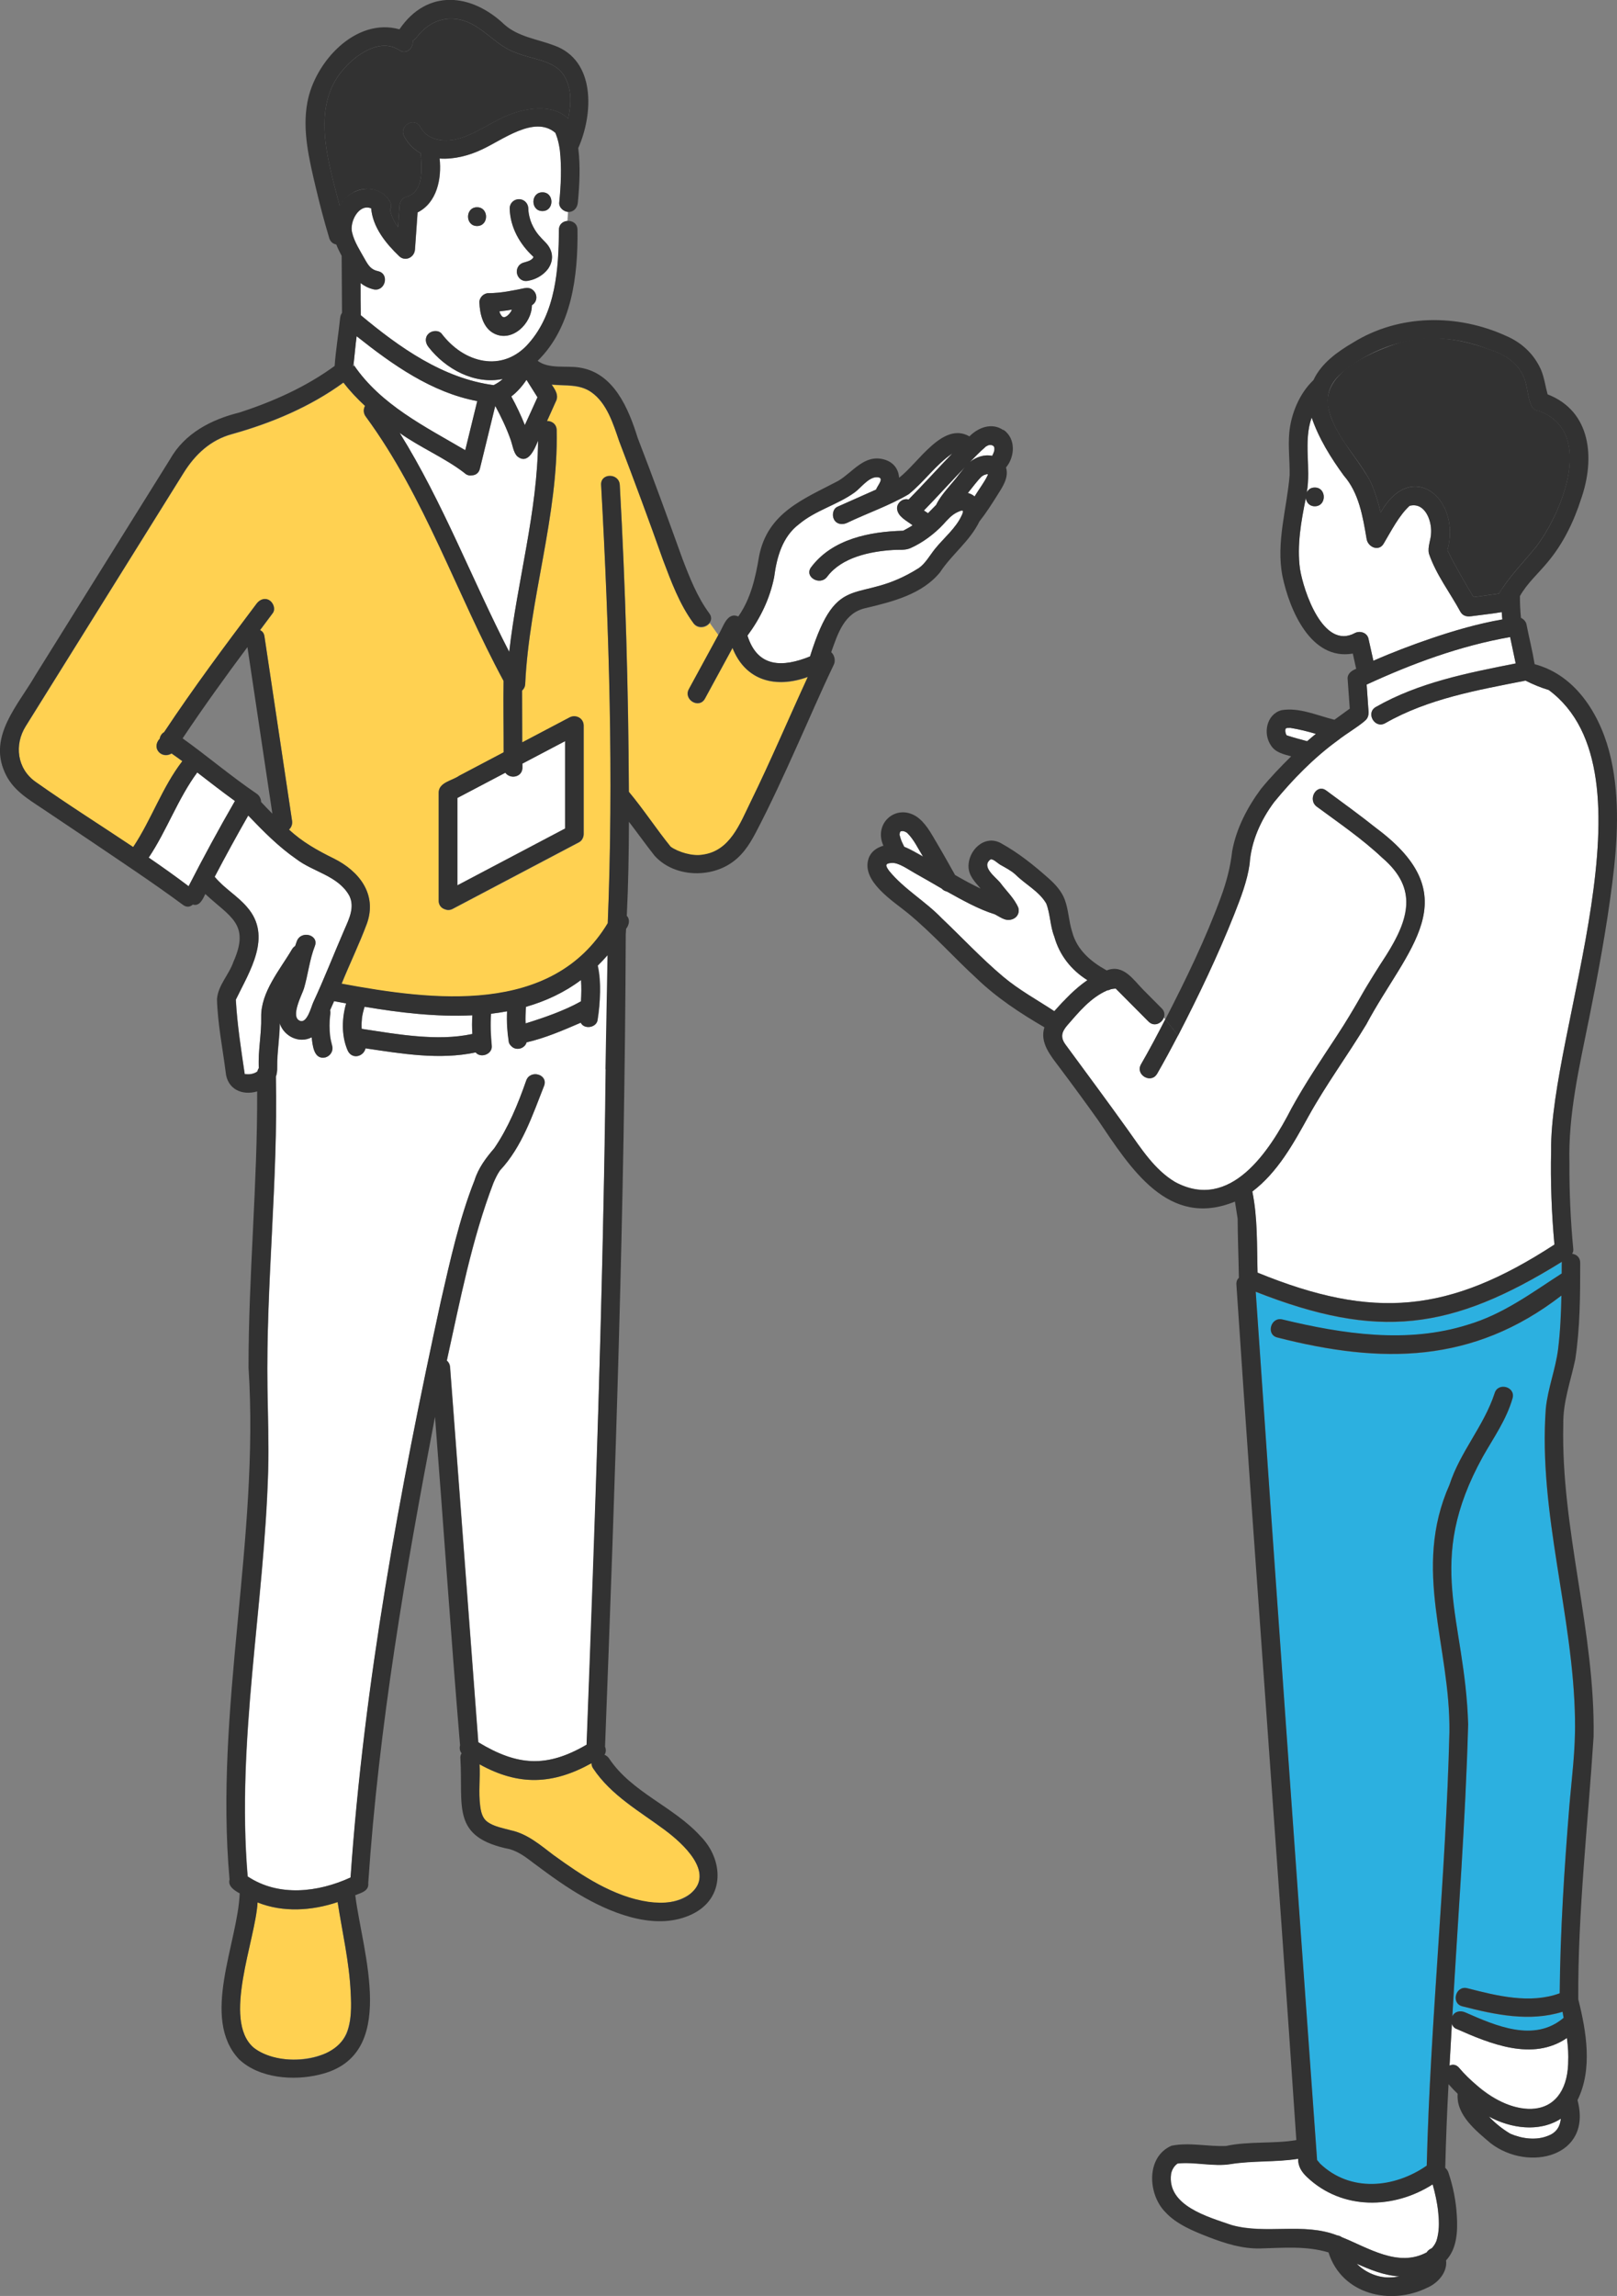 <svg width="143" height="203" viewBox="0 0 143 203" fill="none" xmlns="http://www.w3.org/2000/svg">
<rect x="0" y="0" width="143" height="203" fill="#808080" stroke="none"/>
<g clip-path="url(#clip0_273_2083)">
<path d="M113.645 64.616C113.645 64.616 113.658 64.585 113.658 64.566V64.553C113.658 64.572 113.652 64.597 113.645 64.616Z" fill="white"/>
<path d="M117.431 35.875C117.913 38.485 120.056 40.352 121.222 42.63C121.607 43.484 121.881 44.393 122.095 45.314C124.873 40.432 129.251 44.166 128.005 48.642C128.011 48.661 128.017 48.673 128.024 48.679C128.017 48.667 128.011 48.655 128.005 48.648C128.695 50.073 129.507 51.43 130.313 52.794C131.064 52.689 131.809 52.585 132.56 52.48C132.67 52.309 132.78 52.136 132.889 51.965C132.902 51.946 132.914 51.928 132.926 51.909C133.817 50.62 134.898 49.508 135.893 48.28C138.183 45.222 141.101 38.129 136.04 36.311C135.808 36.299 135.582 36.176 135.448 35.888C135.063 35.089 135.1 34.125 134.746 33.315C134.111 31.859 132.835 31.245 131.418 30.791C128.805 29.863 125.929 29.507 123.274 30.465C121.033 31.264 117.058 32.971 117.431 35.869V35.875Z" fill="#323232"/>
<path d="M113.725 64.928C113.731 64.959 113.756 64.984 113.756 64.972C113.743 64.947 113.725 64.916 113.713 64.891C113.713 64.903 113.719 64.916 113.725 64.928Z" fill="white"/>
<path d="M113.676 64.824C113.676 64.824 113.701 64.867 113.707 64.885C113.707 64.885 113.707 64.873 113.707 64.867C113.694 64.848 113.694 64.842 113.676 64.817V64.824Z" fill="white"/>
<path d="M113.645 64.627C113.645 64.627 113.652 64.671 113.658 64.69C113.658 64.683 113.658 64.677 113.658 64.665C113.658 64.652 113.658 64.639 113.645 64.627Z" fill="white"/>
<path d="M113.658 64.707C113.658 64.75 113.67 64.769 113.676 64.775C113.676 64.744 113.664 64.719 113.658 64.689C113.658 64.695 113.658 64.701 113.658 64.707Z" fill="white"/>
<path d="M113.749 64.977C113.749 64.977 113.762 64.99 113.769 64.997C113.769 64.997 113.769 64.997 113.769 64.99L113.756 64.984L113.749 64.977Z" fill="white"/>
<path d="M127.962 48.489C127.962 48.489 127.962 48.514 127.969 48.539C127.969 48.495 127.975 48.464 127.962 48.489Z" fill="white"/>
<path d="M113.761 65.001C113.761 65.001 113.768 65.001 113.775 65.015C113.775 65.015 113.775 65.015 113.775 65.008C113.775 65.008 113.768 65.008 113.761 65.008V65.001Z" fill="white"/>
<path d="M113.737 64.358C113.737 64.358 113.737 64.352 113.744 64.338C113.744 64.345 113.737 64.352 113.731 64.358H113.737Z" fill="white"/>
<path d="M113.745 65.002C113.726 65.002 113.707 64.989 113.682 64.983C113.707 64.983 113.726 64.996 113.751 65.008L113.745 65.002Z" fill="white"/>
<path d="M113.767 64.996C113.767 64.996 113.767 65.002 113.774 65.009C113.774 65.009 113.774 65.009 113.781 65.009C113.781 65.009 113.774 65.002 113.767 64.996Z" fill="white"/>
<path d="M132.859 54.715C132.841 54.519 132.828 54.316 132.81 54.12C131.913 54.273 130.991 54.365 130.093 54.488C129.721 54.537 129.373 54.457 129.165 54.107C128.249 52.406 126.998 50.797 126.375 48.955C126.229 48.359 126.564 47.702 126.564 47.088C126.625 45.995 125.997 44.374 124.659 44.724C123.725 45.584 123.042 46.929 122.388 48.034C121.955 48.826 120.953 48.366 120.856 47.623C120.862 47.659 120.874 47.745 120.856 47.623C120.52 45.664 120.178 43.582 118.847 42.053C117.712 40.493 116.625 38.761 116.002 36.919C115.245 39.062 115.965 41.353 115.569 43.551C115.685 43.299 115.917 43.109 116.277 43.109C117.339 43.109 117.339 44.767 116.277 44.767C115.788 44.767 115.526 44.411 115.489 44.03C115.074 46.057 114.683 48.237 114.97 50.312C115.282 52.253 117.016 57.485 119.818 55.98C120.264 55.741 120.911 55.931 121.027 56.478C121.173 57.129 121.314 57.773 121.46 58.424C125.136 56.852 128.933 55.495 132.871 54.777C132.871 54.758 132.871 54.746 132.865 54.728L132.859 54.715Z" fill="white"/>
<path d="M129.757 175.789C132.364 176.459 135.313 177.202 137.933 176.238C137.981 170.76 138.336 165.282 138.775 159.823C138.989 157.244 139.343 154.677 139.282 152.086C139.141 142.862 136.022 133.798 136.699 124.55C136.882 122.732 137.572 121.062 137.792 119.256C137.981 117.703 138.049 116.13 138.079 114.565C130.258 120.607 122.162 120.626 112.962 118.274C111.93 118.028 112.369 116.425 113.401 116.677C118.731 117.967 124.434 118.832 129.776 117.15C132.908 116.229 135.429 114.337 138.103 112.612C138.103 112.268 138.097 111.924 138.116 111.58C128.304 117.672 121.839 118.482 111.044 114.227C112.797 139.822 114.634 165.411 116.472 191C116.558 191.105 116.655 191.203 116.735 191.314C119.409 193.868 123.292 193.494 126.167 191.492C126.485 178.7 127.859 165.952 128.17 153.166C128.262 145.533 124.837 138.784 128.182 131.274C129.116 128.388 131.229 126.085 132.163 123.211C132.462 122.185 134.05 122.628 133.75 123.653C133.201 125.538 132.09 127.098 131.137 128.787C125.917 138.219 129.556 143.022 129.831 152.466C129.605 161.082 128.915 169.685 128.433 178.289C128.646 177.828 129.159 177.761 129.58 177.945C132.273 179.13 135.68 180.635 138.274 178.424C138.244 178.246 138.207 178.068 138.177 177.89C135.277 178.792 132.236 178.154 129.312 177.404C128.28 177.14 128.72 175.544 129.751 175.808L129.757 175.789Z" fill="#2CB0E0"/>
<path d="M113.804 65.026C113.804 65.026 113.842 65.064 113.854 65.082C113.835 65.057 113.823 65.045 113.81 65.032L113.804 65.026Z" fill="white"/>
<path d="M113.792 65.014H113.78C113.78 65.014 113.78 65.014 113.792 65.02C113.799 65.02 113.805 65.02 113.811 65.026C113.811 65.026 113.805 65.02 113.799 65.014H113.792Z" fill="white"/>
<path d="M113.676 64.467C113.676 64.467 113.67 64.473 113.664 64.473C113.658 64.486 113.658 64.523 113.658 64.548C113.664 64.517 113.67 64.492 113.676 64.461V64.467Z" fill="white"/>
<path d="M94.047 88.521C94.7 87.821 95.366 87.207 96.16 86.655C94.731 85.758 93.693 84.45 93.235 82.81C92.863 81.865 92.887 80.802 92.521 79.875C91.886 78.788 90.659 78.18 89.792 77.308C89.383 76.94 88.906 76.706 88.43 76.436C88.229 76.319 87.814 75.914 87.6 75.975C86.721 76.608 88.027 77.529 88.448 78.033C88.986 78.763 89.706 79.421 90.054 80.256C90.256 81.036 89.493 81.496 88.827 81.269C88.522 81.165 88.259 80.974 87.978 80.833C86.489 80.366 85.109 79.574 83.735 78.819C83.552 78.782 83.387 78.69 83.265 78.549C82.478 78.094 81.696 77.634 80.908 77.198C80.292 76.854 79.455 76.246 78.845 76.289C78.265 76.332 78.271 76.498 78.625 76.989C79.944 78.604 81.83 79.672 83.277 81.177C85.085 82.896 86.788 84.726 88.699 86.335C90.115 87.527 91.703 88.386 93.229 89.393C93.498 89.086 93.778 88.792 94.041 88.509L94.047 88.521Z" fill="white"/>
<path d="M79.663 73.494C79.663 73.494 79.663 73.494 79.669 73.494C79.675 73.494 79.681 73.494 79.687 73.488C79.73 73.439 79.687 73.488 79.663 73.501V73.494Z" fill="white"/>
<path d="M79.559 73.654C79.559 73.654 79.541 73.709 79.541 73.734C79.541 73.734 79.541 73.752 79.547 73.758C79.547 73.728 79.547 73.691 79.553 73.648L79.559 73.654Z" fill="white"/>
<path d="M87.839 80.748C87.727 80.66 87.833 80.748 87.839 80.748V80.748Z" fill="white"/>
<path d="M79.632 73.519C79.608 73.562 79.584 73.611 79.565 73.642C79.584 73.728 79.565 73.765 79.553 73.765C79.553 73.765 79.553 73.765 79.553 73.777C79.596 73.967 79.651 74.152 79.724 74.336C79.803 74.514 79.889 74.686 79.974 74.858C80.554 75.091 81.091 75.423 81.635 75.718C81.189 75.011 80.835 74.213 80.231 73.624C80.163 73.574 80.115 73.55 80.023 73.507C79.987 73.495 79.95 73.482 79.95 73.482C79.925 73.482 79.901 73.47 79.877 73.464C79.901 73.47 79.84 73.464 79.779 73.464C79.754 73.464 79.712 73.47 79.681 73.476C79.614 73.544 79.651 73.507 79.681 73.476H79.669C79.669 73.476 79.669 73.476 79.657 73.476C79.645 73.482 79.638 73.495 79.632 73.495V73.519Z" fill="white"/>
<path d="M80.225 73.618C80.181 73.58 80.2 73.599 80.225 73.618V73.618Z" fill="white"/>
<path d="M113.798 65.014C113.798 65.014 113.829 65.026 113.835 65.032C114.415 65.217 115.007 65.376 115.599 65.536C115.849 65.315 116.106 65.094 116.368 64.885C115.63 64.67 114.879 64.48 114.115 64.357C114.048 64.357 113.993 64.357 113.914 64.363C113.902 64.369 113.871 64.375 113.829 64.363C113.804 64.369 113.78 64.375 113.755 64.382C113.755 64.382 113.749 64.382 113.743 64.388C113.731 64.406 113.725 64.418 113.713 64.431C113.7 64.449 113.694 64.461 113.682 64.468C113.682 64.48 113.682 64.51 113.664 64.566C113.664 64.596 113.664 64.633 113.664 64.664C113.688 64.744 113.688 64.775 113.682 64.775C113.682 64.811 113.7 64.842 113.713 64.873C113.743 64.928 113.761 64.965 113.761 64.971C113.761 64.971 113.761 64.983 113.767 64.983C113.78 64.983 113.786 64.996 113.804 65.008L113.798 65.014Z" fill="white"/>
<path d="M123.628 201.262C122.327 201.151 121.149 200.672 119.983 200.15C120.935 201.139 122.425 201.575 123.762 201.268C123.719 201.268 123.67 201.268 123.628 201.268V201.262Z" fill="white"/>
<path d="M113.72 64.394C113.72 64.394 113.72 64.388 113.72 64.381H113.713C113.713 64.388 113.707 64.394 113.7 64.401C113.7 64.401 113.713 64.401 113.713 64.394H113.72Z" fill="white"/>
<path d="M113.804 65.02C113.804 65.02 113.804 65.026 113.81 65.032C113.829 65.039 113.841 65.039 113.829 65.032C113.817 65.032 113.81 65.026 113.798 65.02H113.804Z" fill="white"/>
<path d="M113.707 64.406C113.707 64.406 113.7 64.412 113.694 64.418C113.694 64.418 113.694 64.425 113.694 64.431C113.694 64.431 113.694 64.431 113.7 64.425C113.7 64.425 113.7 64.412 113.713 64.412L113.707 64.406Z" fill="white"/>
<path d="M113.744 64.381C113.744 64.381 113.744 64.388 113.731 64.395C113.731 64.395 113.737 64.395 113.744 64.388V64.381Z" fill="white"/>
<path d="M137.823 187.464C135.899 188.52 133.531 188.145 131.662 187.138C132.242 187.74 132.853 188.231 133.561 188.655C135.008 189.349 137.865 189.392 138.03 187.329C137.963 187.372 137.896 187.427 137.823 187.464Z" fill="white"/>
<path d="M113.841 64.357C113.841 64.357 113.835 64.357 113.829 64.357C113.853 64.357 113.877 64.357 113.908 64.357C113.926 64.345 113.908 64.332 113.841 64.357Z" fill="white"/>
<path d="M138.574 180.192C135.545 182.274 131.778 180.708 128.756 179.363C128.573 179.284 128.457 179.124 128.402 178.934C128.329 180.168 128.262 181.396 128.194 182.63C128.463 182.501 128.787 182.526 129.043 182.833C129.519 183.41 130.075 183.932 130.643 184.411C135.313 188.298 139.563 186.597 138.58 180.192H138.574Z" fill="white"/>
<path d="M113.677 64.468C113.677 64.462 113.677 64.449 113.677 64.443C113.677 64.456 113.664 64.462 113.658 64.475C113.658 64.462 113.664 64.462 113.67 64.468H113.677Z" fill="white"/>
<path d="M104.133 191.289C104.078 191.326 104.084 191.307 104.133 191.289V191.289Z" fill="white"/>
<path d="M101.569 90.314C100.604 89.344 99.634 88.368 98.669 87.397C98.516 87.404 98.37 87.422 98.223 87.459C98.132 87.514 98.028 87.545 97.918 87.557C96.428 88.208 95.39 89.498 94.359 90.677C93.876 91.26 93.766 91.721 94.236 92.359C96.068 94.853 97.912 97.334 99.713 99.851C100.916 101.54 102.1 103.419 103.92 104.5C108.804 107.134 112.266 101.78 114.213 97.991C116.063 94.57 118.469 91.512 120.331 88.098C122.474 84.137 127.041 79.807 122.242 75.84C120.465 74.158 118.414 72.764 116.448 71.314C115.599 70.688 116.423 69.251 117.278 69.884C118.768 70.983 120.264 72.064 121.711 73.218C129.941 79.353 124.415 83.842 120.825 90.566C119.171 93.305 117.272 95.872 115.721 98.678C114.384 101.098 112.986 103.646 110.745 105.341C111.228 107.705 111.142 110.113 111.209 112.514C121.466 116.714 128.14 116.1 137.462 110.033C137.212 107.276 137.108 104.494 137.169 101.73C137.053 91.094 146.798 68.293 136.956 60.998C136.29 60.801 135.551 60.494 134.904 60.169C130.661 61.004 126.302 61.765 122.498 63.933C121.576 64.461 120.746 63.03 121.668 62.502C125.478 60.328 129.788 59.493 134.037 58.652C133.872 57.872 133.708 57.092 133.543 56.318C129.147 57.086 124.904 58.652 120.856 60.519C120.905 61.188 120.954 61.858 120.996 62.527C121.027 62.932 121.094 63.307 120.795 63.638C120.465 64.001 119.946 64.259 119.555 64.547C116.979 66.291 114.634 68.471 112.681 70.903C111.502 72.481 110.642 74.397 110.507 76.375C110.3 77.91 109.707 79.402 109.146 80.833C107.693 84.493 105.989 88.048 104.182 91.543C103.584 92.685 102.973 93.821 102.332 94.939C101.801 95.86 100.378 95.025 100.91 94.103C101.661 92.802 102.363 91.469 103.053 90.13L102.924 89.977C102.729 90.474 102.064 90.806 101.575 90.314H101.569Z" fill="white"/>
<path d="M118.646 197.792C120.984 198.726 123.634 200.507 126.167 199.143C126.271 198.984 126.43 198.855 126.613 198.781C127.468 197.885 127.248 196.398 127.144 195.262C127.065 194.538 126.906 193.819 126.699 193.119C123.237 195.33 118.701 195.404 115.611 192.499C115.129 192.045 114.787 191.541 114.799 190.859C112.809 191.173 110.782 191.013 108.792 191.332C107.332 191.566 105.556 191.111 104.139 191.277C103.834 191.486 103.639 191.83 103.565 192.192C103.181 195.017 106.838 195.999 108.908 196.718C111.966 197.578 115.245 196.466 118.255 197.633C118.395 197.651 118.53 197.7 118.646 197.78V197.792Z" fill="white"/>
<path d="M113.689 64.424C113.689 64.424 113.676 64.437 113.67 64.45C113.67 64.45 113.682 64.45 113.682 64.443C113.682 64.443 113.682 64.437 113.682 64.431L113.689 64.424Z" fill="white"/>
<path d="M113.804 65.02C113.804 65.02 113.822 65.026 113.835 65.032C113.835 65.032 113.816 65.02 113.798 65.014C113.786 65.001 113.774 64.995 113.761 64.989C113.761 64.989 113.761 64.989 113.761 64.995C113.761 64.995 113.767 65.001 113.774 65.008C113.774 65.008 113.774 65.008 113.767 65.008C113.767 65.008 113.767 65.008 113.767 65.014H113.78C113.78 65.014 113.786 65.02 113.792 65.026C113.792 65.026 113.792 65.02 113.786 65.014L113.804 65.02Z" fill="#323232"/>
<path d="M113.658 64.664C113.658 64.664 113.658 64.676 113.658 64.688C113.658 64.719 113.67 64.743 113.676 64.774C113.682 64.774 113.682 64.743 113.658 64.664Z" fill="#323232"/>
<path d="M113.908 64.363C113.908 64.363 113.853 64.363 113.829 64.363C113.829 64.363 113.829 64.363 113.822 64.363C113.865 64.375 113.896 64.369 113.908 64.363Z" fill="#323232"/>
<path d="M113.713 64.885C113.713 64.885 113.737 64.941 113.756 64.965C113.756 64.959 113.744 64.922 113.706 64.866C113.706 64.866 113.706 64.879 113.706 64.885H113.713Z" fill="#323232"/>
<path d="M113.677 64.467C113.677 64.467 113.67 64.467 113.664 64.474C113.664 64.474 113.67 64.474 113.677 64.467Z" fill="#323232"/>
<path d="M113.658 64.548V64.56C113.676 64.504 113.682 64.473 113.676 64.461C113.676 64.492 113.664 64.517 113.658 64.548Z" fill="#323232"/>
<path d="M113.676 64.462C113.676 64.462 113.694 64.443 113.707 64.425C113.719 64.418 113.725 64.4 113.738 64.381C113.738 64.381 113.732 64.381 113.725 64.388C113.725 64.388 113.713 64.388 113.713 64.394C113.713 64.394 113.707 64.406 113.701 64.406C113.701 64.406 113.701 64.406 113.694 64.412C113.694 64.412 113.694 64.418 113.694 64.425C113.694 64.431 113.694 64.443 113.694 64.45L113.676 64.462Z" fill="#323232"/>
<path d="M102.332 94.938C102.973 93.821 103.59 92.684 104.182 91.542L103.046 90.13C102.363 91.469 101.654 92.801 100.903 94.103C100.372 95.03 101.795 95.865 102.326 94.938H102.332Z" fill="#323232"/>
<path d="M140.503 90.204C141.315 86.175 142.072 82.128 142.585 78.051C143.043 74.428 143.269 70.676 142.469 67.083C141.663 63.454 139.489 59.72 135.716 58.725C135.521 57.54 135.222 56.361 134.99 55.182C134.941 54.961 134.739 54.734 134.507 54.629C134.446 53.991 134.41 53.346 134.416 52.701C135.051 51.577 136.003 50.742 136.815 49.766C138.219 48.114 139.178 46.143 139.837 44.079C141.058 40.573 140.747 36.373 136.864 34.868C136.663 34.143 136.571 33.382 136.278 32.688C135.655 31.294 134.568 30.287 133.189 29.697C128.878 27.732 123.725 27.763 119.653 30.293C118.285 31.091 116.838 32.123 116.155 33.609C114.915 34.782 114.17 36.594 114.018 38.258C113.902 39.511 114.073 40.776 114.048 42.028C113.804 44.982 112.833 47.954 113.413 50.939C114.042 53.942 115.929 58.425 119.635 57.786C119.732 58.234 119.836 58.688 119.934 59.137C119.555 59.272 119.146 59.561 119.177 60.015C119.238 60.893 119.299 61.777 119.366 62.656C118.914 62.981 118.462 63.306 118.011 63.638C116.49 63.264 114.909 62.527 113.328 62.791C111.997 63.159 111.667 64.866 112.406 65.922C112.803 66.543 113.523 66.684 114.183 66.874C113.255 67.789 112.345 68.735 111.521 69.742C110.318 71.363 109.329 73.249 108.969 75.251C108.81 76.663 108.468 77.959 107.98 79.297C106.618 83.025 104.866 86.617 103.053 90.142L104.188 91.555C105.995 88.054 107.699 84.505 109.152 80.845C109.714 79.414 110.3 77.922 110.513 76.387C110.642 74.409 111.502 72.493 112.687 70.915C114.317 68.932 116.197 66.991 118.273 65.493C119.085 64.848 120.038 64.332 120.801 63.65C121.106 63.319 121.033 62.944 121.002 62.539C120.953 61.87 120.905 61.2 120.862 60.531C124.904 58.664 129.153 57.098 133.549 56.33C133.714 57.11 133.879 57.884 134.043 58.664C129.794 59.505 125.484 60.34 121.674 62.514C120.752 63.042 121.582 64.473 122.504 63.945C126.308 61.771 130.667 61.016 134.91 60.181C135.551 60.506 136.29 60.813 136.962 61.01C146.798 68.287 137.059 91.1 137.175 101.742C137.114 104.506 137.218 107.288 137.469 110.045C128.14 116.112 121.466 116.72 111.215 112.526C111.148 110.125 111.234 107.718 110.751 105.353C112.992 103.658 114.39 101.11 115.727 98.69C117.284 95.884 119.177 93.317 120.831 90.578C124.415 83.86 129.947 79.365 121.717 73.23C120.27 72.076 118.774 70.995 117.284 69.896C116.429 69.263 115.605 70.7 116.454 71.326C118.42 72.776 120.465 74.17 122.248 75.852C125.435 78.597 124.598 81.305 122.59 84.462C121.039 86.771 119.775 89.24 118.243 91.561C116.838 93.68 115.446 95.78 114.213 98.003C112.272 101.785 108.804 107.146 103.92 104.512C102.1 103.431 100.922 101.552 99.713 99.863C97.912 97.346 96.068 94.865 94.236 92.371C93.766 91.733 93.876 91.266 94.359 90.689C95.39 89.51 96.428 88.22 97.918 87.569C98.028 87.557 98.132 87.526 98.223 87.471C98.37 87.434 98.516 87.416 98.669 87.41C99.633 88.38 100.604 89.356 101.569 90.326C102.057 90.818 102.723 90.492 102.918 89.989C103.022 89.725 102.998 89.412 102.735 89.154C102.198 88.613 101.661 88.067 101.117 87.526C100.22 86.624 99.359 85.217 97.869 85.801C96.477 85.033 95.238 83.989 94.816 82.386C94.517 81.465 94.499 80.44 94.163 79.543C93.888 78.8 93.333 78.192 92.753 77.676C91.428 76.497 90.066 75.404 88.516 74.55C87.075 73.752 85.591 75.195 85.652 76.669C85.689 77.467 86.238 77.989 86.721 78.567C85.951 78.198 85.2 77.793 84.462 77.363C83.918 76.393 83.375 75.422 82.807 74.465C82.325 73.648 81.843 72.733 81.043 72.192C79.229 71.026 77.227 72.813 78.124 74.772C77.538 74.944 77.013 75.3 76.812 75.908C76.14 77.928 79.034 79.703 80.292 80.741C82.441 82.509 84.303 84.609 86.348 86.488C88.143 88.22 90.225 89.584 92.362 90.83C91.929 92.212 92.924 93.348 93.736 94.435C94.877 95.952 96.001 97.487 97.1 99.028C99.988 103.296 103.303 108.663 109.213 106.238C109.292 106.741 109.372 107.245 109.451 107.748C109.457 109.48 109.536 111.23 109.561 112.974C109.414 113.109 109.323 113.306 109.341 113.576C111.02 138.797 112.955 163.999 114.641 189.22C112.65 189.557 110.397 189.306 108.444 189.736C106.875 189.815 105.171 189.392 103.602 189.717C101.331 190.7 101.502 194.01 103.053 195.582C104.042 196.669 105.598 197.295 106.936 197.811C108.358 198.364 109.891 198.836 111.435 198.8C113.511 198.75 115.501 198.554 117.486 199.15C118.664 202.877 122.974 203.878 126.235 202.263C127.187 201.852 128.017 200.881 127.883 199.856C128.854 198.812 128.921 197.264 128.836 195.907C128.762 194.599 128.506 193.31 128.085 192.069C128.024 191.897 127.926 191.768 127.81 191.676C127.871 189.207 127.969 186.739 128.103 184.276C128.353 184.565 128.622 184.847 128.909 185.124C128.756 186.997 130.539 188.403 131.827 189.496C135.173 192.069 140.851 190.7 139.508 185.689C140.863 182.938 140.289 179.615 139.575 176.766C139.532 169.004 140.436 161.279 140.93 153.553C141.083 144.281 138.03 135.223 138.25 125.944C138.213 123.96 138.903 122.118 139.306 120.208C139.74 117.383 139.746 114.497 139.746 111.648C139.746 111.163 139.404 110.899 139.031 110.856C139.105 110.739 139.147 110.604 139.135 110.456C138.891 107.92 138.781 105.366 138.793 102.817C138.683 98.543 139.66 94.373 140.497 90.21L140.503 90.204ZM113.743 64.338C113.743 64.338 113.743 64.35 113.737 64.357C113.737 64.35 113.749 64.344 113.749 64.338H113.743ZM113.676 64.977C113.676 64.977 113.719 64.989 113.737 64.995C113.713 64.989 113.694 64.977 113.67 64.971L113.676 64.977ZM115.599 65.536C115.007 65.376 114.415 65.222 113.835 65.032C113.847 65.038 113.835 65.038 113.816 65.032C113.829 65.044 113.841 65.057 113.859 65.081C113.847 65.069 113.829 65.044 113.81 65.026C113.81 65.026 113.804 65.026 113.792 65.02C113.792 65.02 113.792 65.02 113.78 65.014C113.78 65.014 113.774 65.007 113.767 65.001C113.767 65.001 113.774 65.001 113.78 65.001C113.78 65.001 113.78 64.995 113.774 64.989C113.767 64.989 113.761 64.977 113.755 64.971C113.755 64.971 113.761 64.971 113.767 64.977C113.767 64.977 113.767 64.965 113.761 64.965C113.749 64.983 113.725 64.909 113.719 64.885C113.706 64.86 113.7 64.842 113.688 64.823C113.7 64.842 113.706 64.854 113.719 64.872C113.706 64.842 113.694 64.805 113.688 64.774C113.676 64.774 113.67 64.719 113.67 64.688C113.67 64.67 113.67 64.645 113.658 64.627C113.664 64.645 113.664 64.651 113.67 64.664C113.67 64.633 113.67 64.596 113.67 64.565C113.67 64.584 113.664 64.59 113.658 64.615C113.664 64.596 113.67 64.572 113.67 64.553C113.67 64.529 113.67 64.492 113.676 64.479C113.676 64.467 113.688 64.461 113.694 64.449L113.682 64.455C113.682 64.449 113.694 64.436 113.7 64.43C113.7 64.43 113.7 64.424 113.7 64.418C113.7 64.418 113.706 64.418 113.713 64.406C113.713 64.4 113.719 64.394 113.725 64.387H113.731C113.731 64.387 113.731 64.394 113.731 64.4C113.731 64.4 113.737 64.394 113.743 64.387C113.743 64.387 113.749 64.387 113.755 64.381C113.78 64.381 113.804 64.369 113.829 64.363C113.822 64.363 113.816 64.363 113.81 64.363C113.816 64.363 113.829 64.363 113.835 64.363C113.883 64.35 113.945 64.344 113.914 64.363C113.993 64.357 114.042 64.357 114.115 64.357C114.879 64.479 115.63 64.664 116.368 64.885C116.106 65.094 115.856 65.315 115.599 65.536ZM126.57 56.447C124.843 57.031 123.127 57.681 121.454 58.418C121.308 57.767 121.167 57.123 121.021 56.472C120.899 55.931 120.257 55.735 119.812 55.974C117.009 57.479 115.275 52.241 114.964 50.306C114.677 48.231 115.068 46.057 115.483 44.024C115.52 44.405 115.782 44.761 116.271 44.761C117.333 44.761 117.333 43.103 116.271 43.103C115.91 43.103 115.678 43.293 115.562 43.545C115.953 41.347 115.239 39.056 115.996 36.913C116.619 38.755 117.699 40.493 118.841 42.053C120.178 43.582 120.52 45.664 120.85 47.623C120.856 47.666 120.868 47.752 120.85 47.623C120.947 48.372 121.949 48.826 122.382 48.034C123.042 46.929 123.719 45.584 124.653 44.724C125.99 44.374 126.613 45.989 126.558 47.088C126.558 47.703 126.222 48.359 126.369 48.955C126.992 50.797 128.237 52.406 129.159 54.107C129.367 54.458 129.715 54.537 130.087 54.488C130.991 54.365 131.907 54.273 132.804 54.12C132.822 54.335 132.828 54.556 132.859 54.764C130.716 55.133 128.622 55.747 126.564 56.447H126.57ZM127.962 48.489C127.962 48.489 127.975 48.489 127.969 48.538C127.962 48.513 127.956 48.495 127.962 48.489ZM132.926 51.915C132.926 51.915 132.902 51.952 132.889 51.97C132.773 52.136 132.664 52.308 132.56 52.486C131.809 52.591 131.064 52.695 130.313 52.799C129.507 51.436 128.695 50.079 128.005 48.654C128.005 48.66 128.011 48.667 128.024 48.685C128.024 48.685 128.017 48.667 128.005 48.648C129.257 44.165 124.873 40.444 122.095 45.32C121.882 44.399 121.607 43.496 121.222 42.636C119.702 39.664 114.94 35.574 119.067 32.657C122.669 29.869 127.169 29.163 131.418 30.803C132.835 31.257 134.111 31.871 134.746 33.327C135.1 34.137 135.063 35.101 135.448 35.9C135.588 36.188 135.808 36.311 136.04 36.323C141.089 38.117 138.177 45.252 135.893 48.292C134.898 49.526 133.818 50.632 132.926 51.921V51.915ZM80.225 73.617C80.225 73.617 80.2 73.599 80.2 73.593C80.2 73.593 80.212 73.605 80.225 73.617ZM79.638 73.5C79.614 73.5 79.614 73.5 79.638 73.5V73.5ZM79.565 73.635C79.565 73.635 79.565 73.635 79.565 73.642C79.565 73.629 79.565 73.617 79.565 73.605C79.565 73.617 79.565 73.623 79.565 73.635ZM79.547 73.722C79.547 73.722 79.559 73.678 79.565 73.654C79.565 73.654 79.565 73.654 79.565 73.648C79.584 73.617 79.608 73.568 79.632 73.525C79.632 73.525 79.651 73.513 79.657 73.507C79.657 73.507 79.644 73.507 79.638 73.507C79.644 73.507 79.644 73.507 79.657 73.507C79.675 73.494 79.73 73.445 79.681 73.494C79.681 73.494 79.669 73.494 79.663 73.5C79.663 73.5 79.669 73.5 79.675 73.5C79.614 73.568 79.644 73.531 79.675 73.5C79.706 73.5 79.748 73.488 79.773 73.488C79.834 73.488 79.889 73.488 79.871 73.488C79.895 73.488 79.919 73.5 79.944 73.507C79.944 73.507 79.98 73.519 80.017 73.531C80.109 73.574 80.157 73.593 80.225 73.648C80.829 74.237 81.183 75.036 81.629 75.742C81.085 75.447 80.548 75.109 79.968 74.882C79.876 74.71 79.791 74.538 79.718 74.36C79.651 74.176 79.596 73.992 79.547 73.801C79.547 73.801 79.547 73.801 79.547 73.789C79.547 73.777 79.547 73.771 79.541 73.764C79.541 73.764 79.541 73.758 79.541 73.746L79.547 73.722ZM93.235 89.405C91.703 88.398 90.115 87.538 88.705 86.347C86.794 84.738 85.091 82.908 83.283 81.189C81.836 79.684 79.95 78.616 78.631 77.001C78.277 76.51 78.271 76.344 78.851 76.301C79.461 76.251 80.298 76.866 80.915 77.21C81.702 77.645 82.484 78.106 83.271 78.561C83.393 78.696 83.558 78.788 83.741 78.831C85.109 79.586 86.495 80.378 87.984 80.845C88.271 80.992 88.534 81.177 88.833 81.281C89.499 81.508 90.256 81.048 90.06 80.268C89.712 79.433 88.986 78.775 88.455 78.045C88.039 77.541 86.727 76.614 87.606 75.987C87.826 75.92 88.241 76.331 88.436 76.448C88.912 76.718 89.383 76.952 89.798 77.32C90.665 78.192 91.892 78.8 92.527 79.887C92.887 80.82 92.863 81.877 93.241 82.822C93.699 84.462 94.737 85.77 96.166 86.666C95.036 87.446 94.151 88.398 93.241 89.412L93.235 89.405ZM104.133 191.289C104.133 191.289 104.097 191.314 104.097 191.308C104.097 191.308 104.109 191.308 104.133 191.289ZM121.967 201.268C121.21 201.084 120.514 200.691 119.983 200.151C121.192 200.685 122.419 201.194 123.762 201.268C123.17 201.379 122.565 201.416 121.967 201.268ZM127.022 198.161C126.925 198.413 126.778 198.609 126.613 198.787C126.43 198.861 126.271 198.984 126.167 199.15C123.64 200.507 120.99 198.732 118.646 197.799C118.53 197.719 118.389 197.67 118.255 197.651C115.245 196.484 111.966 197.596 108.908 196.736C106.838 196.012 103.181 195.035 103.565 192.21C103.633 191.848 103.834 191.504 104.139 191.295C105.562 191.13 107.332 191.584 108.792 191.351C110.782 191.025 112.815 191.191 114.799 190.878C114.787 191.559 115.123 192.063 115.611 192.517C118.701 195.422 123.237 195.348 126.699 193.138C127.12 194.734 127.517 196.552 127.022 198.173V198.161ZM136.962 188.808C135.857 189.287 134.648 189.103 133.567 188.655C132.853 188.231 132.248 187.74 131.668 187.138C133.598 188.176 136.119 188.569 138.036 187.322C137.963 187.967 137.707 188.526 136.968 188.808H136.962ZM138.677 182.44C138.494 187.74 133.665 187.132 130.637 184.411C130.069 183.926 129.519 183.404 129.037 182.833C128.781 182.526 128.457 182.502 128.188 182.631C128.256 181.396 128.323 180.168 128.396 178.934C128.451 179.124 128.567 179.284 128.75 179.364C131.772 180.702 135.533 182.274 138.567 180.193C138.665 180.936 138.714 181.685 138.671 182.44H138.677ZM139.282 152.086C139.343 154.677 138.989 157.25 138.775 159.823C138.335 165.282 137.981 170.76 137.933 176.238C135.307 177.202 132.364 176.459 129.757 175.79C128.732 175.525 128.292 177.122 129.318 177.386C132.248 178.141 135.283 178.774 138.183 177.871C138.213 178.049 138.25 178.227 138.281 178.406C135.686 180.616 132.279 179.112 129.586 177.927C129.165 177.742 128.652 177.816 128.439 178.27C128.921 169.661 129.605 161.064 129.837 152.448C129.562 142.991 125.923 138.219 131.149 128.769C132.108 127.08 133.219 125.526 133.763 123.635C134.062 122.609 132.468 122.167 132.175 123.193C131.235 126.067 129.129 128.363 128.194 131.256C124.849 138.778 128.274 145.509 128.182 153.148C127.865 165.94 126.497 178.682 126.174 191.473C123.298 193.475 119.409 193.85 116.741 191.295C116.661 191.185 116.564 191.087 116.478 190.982C114.641 165.393 112.797 139.804 111.051 114.209C121.857 118.464 128.317 117.647 138.122 111.562C138.103 111.906 138.122 112.25 138.11 112.593C135.435 114.319 132.92 116.21 129.782 117.132C124.44 118.814 118.743 117.948 113.407 116.659C112.375 116.413 111.936 118.01 112.968 118.255C122.168 120.607 130.264 120.589 138.085 114.546C138.055 116.118 137.987 117.684 137.798 119.238C137.578 121.043 136.889 122.714 136.705 124.531C136.028 133.78 139.154 142.844 139.288 152.067L139.282 152.086Z" fill="#323232"/>
<path d="M79.565 73.642C79.565 73.642 79.565 73.648 79.565 73.654C79.565 73.691 79.565 73.728 79.559 73.764C79.577 73.764 79.59 73.728 79.571 73.642H79.565Z" fill="#323232"/>
<path d="M87.38 41.832C87.38 41.832 87.38 41.814 87.386 41.801C87.386 41.77 87.386 41.764 87.386 41.77C87.38 41.746 87.362 41.77 87.374 41.826L87.38 41.832Z" fill="white"/>
<path d="M84.663 45.289C84.15 45.529 83.796 45.952 83.424 46.358C82.648 47.199 81.562 48.01 80.505 48.47C80.035 48.673 79.48 48.593 78.973 48.63C76.958 48.759 74.437 49.269 73.148 50.994C72.52 51.835 71.085 51.013 71.726 50.159C73.606 47.647 76.915 47.002 79.871 46.929C80.157 46.775 80.432 46.628 80.701 46.45C80.188 46.044 79.388 45.701 79.327 44.97C79.309 44.454 79.852 44.024 80.347 44.172C81.659 42.839 82.911 41.445 84.211 40.1C82.752 41.095 81.727 42.606 80.353 43.705C78.625 44.724 76.702 45.375 74.895 46.241C74.492 46.419 74.009 46.37 73.765 45.946C73.564 45.59 73.649 44.994 74.058 44.81C75.194 44.307 76.335 43.803 77.471 43.293C77.624 42.888 78.332 42.163 77.471 42.2C76.763 42.249 76.122 43.152 75.578 43.545C74.04 44.651 72.147 45.111 70.682 46.333C69.186 47.457 68.692 49.275 68.46 51.049C68.075 52.953 67.245 54.66 66.103 56.202C66.994 59.051 69.21 59.026 71.634 58.044C74.107 50.147 75.847 53.653 81.263 50.227C81.843 49.815 82.233 49.096 82.679 48.544C83.43 47.598 84.559 46.689 85.054 45.559C85.268 45.068 85.133 45.074 84.657 45.295L84.663 45.289Z" fill="white"/>
<path d="M47.176 22.715C47.189 22.741 47.195 22.753 47.176 22.715V22.715Z" fill="white"/>
<path d="M87.387 41.839C87.387 41.839 87.387 41.839 87.38 41.826C87.38 41.826 87.38 41.832 87.387 41.839Z" fill="white"/>
<path d="M87.386 41.889C87.386 41.889 87.386 41.882 87.386 41.876C87.386 41.87 87.386 41.863 87.386 41.851C87.386 41.844 87.38 41.832 87.374 41.826C87.374 41.844 87.374 41.863 87.374 41.882L87.386 41.889Z" fill="white"/>
<path d="M87.917 39.51C87.917 39.51 87.887 39.474 87.875 39.449C87.862 39.437 87.838 39.418 87.82 39.4C87.801 39.388 87.771 39.375 87.752 39.369C87.716 39.357 87.679 39.351 87.643 39.338C87.588 39.326 87.429 39.357 87.472 39.338C87.459 39.338 87.441 39.351 87.398 39.375C87.374 39.381 87.368 39.381 87.368 39.381C87.331 39.4 87.295 39.418 87.264 39.437C87.136 39.51 87.276 39.412 87.148 39.517C86.666 39.928 86.22 40.401 85.774 40.849C86.318 40.407 87.05 40.155 87.746 40.303C87.838 40.137 87.911 39.965 87.948 39.781C87.948 39.719 87.948 39.658 87.948 39.596C87.948 39.578 87.936 39.541 87.923 39.51H87.917Z" fill="white"/>
<path d="M31.296 32.283C33.689 35.801 37.585 37.711 41.144 39.805C41.498 38.356 41.852 36.913 42.206 35.464C38.177 34.708 34.703 32.24 31.54 29.728C31.424 30.545 31.369 31.349 31.272 32.172C31.308 32.184 31.308 32.233 31.29 32.283H31.296Z" fill="white"/>
<path d="M31.296 16.98C32.389 16.421 33.812 16.697 34.465 17.784C34.63 18.06 34.611 18.331 34.501 18.546C34.593 19.092 34.856 19.608 35.197 20.081C35.24 19.454 35.283 18.834 35.332 18.208C35.356 17.839 35.57 17.508 35.936 17.409C37.517 16.98 37.31 14.8 37.2 13.547C36.62 13.234 36.119 12.761 35.747 12.067C35.24 11.127 36.669 10.292 37.169 11.232C37.798 12.398 39.245 12.595 40.424 12.3C41.919 11.919 43.183 10.974 44.575 10.341C46.352 9.531 48.867 9.119 50.241 10.501C50.528 9.187 50.589 7.823 49.856 6.651C49.044 5.349 47.085 5.244 45.772 4.716C44.02 4.182 42.951 2.585 41.278 1.922C39.551 1.265 37.92 1.861 36.828 3.328C36.736 3.451 36.626 3.537 36.51 3.592C36.583 4.213 35.967 4.882 35.313 4.44C33.751 3.39 31.778 4.642 30.667 5.809C27.334 9.181 29.013 14.198 30.038 18.208C30.35 17.692 30.777 17.256 31.296 16.992V16.98Z" fill="#323232"/>
<path d="M49.118 89.578C49.887 89.258 50.662 88.964 51.377 88.534C51.419 87.907 51.432 87.275 51.383 86.648C49.893 87.76 48.245 88.521 46.517 89.019C46.48 89.51 46.456 90.001 46.48 90.487C47.372 90.216 48.251 89.915 49.112 89.578H49.118Z" fill="white"/>
<path d="M37.145 91.635C38.684 91.745 40.265 91.77 41.773 91.42C41.736 90.873 41.736 90.321 41.773 89.768C38.604 89.928 35.326 89.535 32.242 89.013C32.041 89.645 31.937 90.308 31.986 90.966C33.702 91.242 35.417 91.512 37.145 91.635Z" fill="white"/>
<path d="M46.73 36.907C46.999 36.311 47.268 35.721 47.536 35.126C47.213 34.61 46.889 34.1 46.566 33.584C46.187 34.143 45.741 34.659 45.222 35.052C45.668 35.869 46.071 36.716 46.419 37.582C46.523 37.355 46.627 37.134 46.73 36.907Z" fill="white"/>
<path d="M41.736 42.028C41.51 42.065 41.272 42.01 41.059 41.807C39.343 40.481 37.133 39.56 35.344 38.276C39.172 44.411 41.73 51.227 45.033 57.639C45.735 51.399 47.536 45.258 47.585 38.964C47.274 39.713 46.688 41.169 45.711 40.315C45.4 39.953 45.32 39.345 45.167 38.903C44.801 37.859 44.325 36.864 43.8 35.894C43.348 37.742 42.896 39.59 42.444 41.439C42.347 41.838 42.054 42.016 41.742 42.028H41.736Z" fill="white"/>
<path d="M17.443 68.293C15.733 70.608 14.751 73.433 13.151 75.822C14.348 76.638 15.526 77.48 16.68 78.352C17.98 75.803 19.348 73.292 20.777 70.817C19.647 70 18.548 69.147 17.443 68.293Z" fill="white"/>
<path d="M31.229 32.362C31.186 32.491 31.266 32.381 31.296 32.282C31.284 32.264 31.272 32.246 31.259 32.233C31.247 32.276 31.241 32.319 31.229 32.362Z" fill="white"/>
<path d="M31.261 32.235C31.261 32.235 31.273 32.197 31.273 32.172C31.261 32.172 31.236 32.172 31.205 32.172C31.205 32.172 31.23 32.197 31.255 32.229L31.261 32.235Z" fill="white"/>
<path d="M87.313 41.918C87.313 41.918 87.288 41.918 87.276 41.918C87.276 41.918 87.264 41.918 87.258 41.918C87.191 41.936 87.124 41.955 87.056 41.979C86.965 42.01 86.898 42.077 86.812 42.12C86.367 42.569 86 43.097 85.591 43.582C85.811 43.631 86.019 43.748 86.189 43.883C86.562 43.263 87.05 42.642 87.35 42.004C87.307 42.114 87.301 42.133 87.331 42.047C87.35 42.004 87.362 41.961 87.374 41.912C87.362 41.912 87.356 41.912 87.35 41.912C87.337 41.912 87.325 41.912 87.313 41.912V41.918Z" fill="white"/>
<path d="M87.381 41.912C87.381 41.912 87.343 41.912 87.356 41.918C87.362 41.918 87.368 41.918 87.381 41.918C87.381 41.918 87.381 41.918 87.381 41.912Z" fill="white"/>
<path d="M22.895 94.435C22.81 92.906 23.139 91.457 23.103 89.928C23.054 87.717 24.776 85.727 25.832 83.922C25.905 83.793 26.003 83.701 26.107 83.639C26.155 83.492 26.204 83.345 26.259 83.203C26.644 82.221 28.237 82.651 27.847 83.645C27.377 84.861 27.254 86.157 26.882 87.398C26.735 87.889 25.606 89.965 26.564 90.265C27.175 90.456 27.529 89 27.706 88.62C28.689 86.507 29.532 84.333 30.46 82.196C30.875 81.244 31.406 80.194 30.887 79.175C29.91 77.431 27.718 77.099 26.223 75.957C24.641 74.858 23.286 73.488 21.961 72.101C20.941 73.888 19.952 75.693 18.994 77.517C19.83 78.542 21.009 79.2 21.863 80.207C24.11 82.786 22.077 85.875 20.862 88.386C20.984 90.591 21.332 92.789 21.65 94.963C22.016 95.006 22.456 94.975 22.773 94.718C22.797 94.607 22.84 94.509 22.901 94.429L22.895 94.435Z" fill="white"/>
<path d="M29.855 168.175C27.59 168.943 25.014 169.109 22.773 168.206C22.596 171.516 19.635 178.59 22.407 181.028C23.988 182.311 26.632 182.324 28.463 181.673C30.973 180.917 31.174 178.424 31.009 176.171C30.887 173.469 30.264 170.834 29.855 168.169V168.175Z" fill="#FFD151"/>
<path d="M52.311 155.893C48.892 157.797 45.857 157.913 42.402 155.991C42.469 157.226 42.292 158.466 42.463 159.694C42.53 160.21 42.658 160.763 43.098 161.082C43.684 161.506 44.478 161.635 45.155 161.825C46.627 162.132 47.762 163.121 48.928 164.005C50.217 164.951 51.541 165.86 52.952 166.615C55.327 167.831 58.593 169.133 61.035 167.45C63.319 165.596 60.321 162.943 58.819 161.825C56.566 160.149 54.032 158.749 52.445 156.354C52.341 156.194 52.299 156.04 52.305 155.893H52.311Z" fill="#FFD151"/>
<path d="M53.068 87.76C53.056 88.576 52.995 89.399 52.854 90.204C52.775 90.658 52.237 90.873 51.841 90.781C51.621 90.732 51.462 90.591 51.371 90.419C49.808 91.094 48.232 91.776 46.578 92.157C46.45 92.654 45.809 92.881 45.387 92.617C45.229 92.525 45.039 92.316 45.009 92.12C44.868 91.223 44.813 90.32 44.856 89.412C44.386 89.498 43.916 89.571 43.44 89.627C43.36 90.578 43.415 91.536 43.501 92.482C43.556 93.207 42.524 93.594 42.078 93.047C38.855 93.729 35.545 93.158 32.334 92.685C32.224 93.231 31.571 93.575 31.095 93.268C30.893 93.151 30.802 92.98 30.716 92.771C30.203 91.499 30.246 90.026 30.625 88.712C30.264 88.644 29.91 88.576 29.556 88.515C29.44 88.779 29.324 89.049 29.202 89.313C29.239 89.467 29.226 89.633 29.202 89.799C29.135 90.388 29.135 90.99 29.202 91.579C29.214 91.671 29.214 91.659 29.196 91.536C29.233 91.85 29.306 92.157 29.385 92.464C29.507 92.912 29.239 93.342 28.811 93.483C27.773 93.735 27.663 92.433 27.578 91.708C26.479 92.292 25.13 91.635 24.751 90.474C24.751 91.77 24.507 93.059 24.525 94.355C24.531 94.662 24.507 94.926 24.409 95.19C24.605 104.383 23.524 113.539 23.664 122.726C23.701 125.164 23.787 127.602 23.726 130.04C23.384 142.015 20.905 153.897 21.912 165.903C24.654 167.727 28.134 167.315 31.015 165.995C32.212 148.831 35.344 131.827 39.001 115.038C39.825 111.457 40.625 107.779 41.98 104.352C42.322 103.259 43 102.369 43.727 101.515C44.966 99.716 45.833 97.597 46.547 95.54C46.895 94.539 48.489 94.975 48.135 95.982C47.109 98.58 46.169 101.411 44.227 103.48C43.989 103.824 43.812 104.205 43.647 104.586C41.718 109.634 40.692 115.025 39.526 120.294C39.685 120.429 39.795 120.62 39.813 120.878C39.917 122.247 40.021 123.616 40.124 124.986C40.851 134.67 41.584 144.354 42.31 154.039C45.772 156.133 48.355 156.317 51.889 154.253C52.836 130.992 53.453 107.718 53.758 84.438C53.477 84.763 53.184 85.076 52.879 85.371C53.062 86.145 53.092 86.961 53.08 87.754L53.068 87.76Z" fill="white"/>
<path d="M82.068 45.375C82.319 45.142 82.538 44.884 82.783 44.651C83.308 43.582 84.572 42.336 85.317 41.322C84.102 42.581 82.929 43.883 81.708 45.136C81.83 45.216 81.946 45.295 82.068 45.375Z" fill="white"/>
<path d="M61.316 55.096C60.101 53.445 59.356 51.424 58.636 49.52C57.391 46.002 56.096 42.508 54.759 39.02C54.24 37.503 53.678 35.66 52.305 34.696C51.255 33.953 50.003 34.138 48.788 34.021C49.105 34.475 49.453 34.985 49.148 35.538C48.898 36.109 48.635 36.674 48.379 37.245C48.794 37.239 49.228 37.503 49.234 38.043C49.392 45.627 46.804 52.959 46.45 60.501C46.438 60.74 46.328 60.93 46.175 61.078C46.175 62.607 46.187 64.13 46.187 65.659C47.585 64.922 48.983 64.185 50.382 63.448C50.925 63.16 51.621 63.516 51.621 64.167V73.765C51.621 74.047 51.468 74.348 51.212 74.483C47.488 76.448 43.763 78.407 40.039 80.372C39.795 80.501 39.557 80.495 39.361 80.415C39.05 80.323 38.794 80.053 38.8 79.635C38.8 79.605 38.8 79.574 38.8 79.543V70.062C38.842 69.178 40.008 69.043 40.607 68.613C41.919 67.919 43.232 67.231 44.545 66.537C44.545 64.431 44.508 62.324 44.539 60.224C40.375 52.517 37.579 43.975 32.371 36.876C32.12 36.563 32.133 36.195 32.285 35.906C31.601 35.274 30.954 34.592 30.374 33.843C27.438 35.986 24.006 37.423 20.532 38.393C18.628 38.909 17.266 40.186 16.246 41.82C11.588 49.287 6.936 56.761 2.277 64.228C1.252 65.874 1.508 67.986 3.15 69.147C5.971 71.143 8.908 72.985 11.783 74.913C13.407 72.481 14.341 69.632 16.13 67.317C15.819 67.084 15.495 66.856 15.178 66.635C14.329 67.157 13.346 66.181 14.134 65.327C14.165 65.094 14.311 64.879 14.519 64.756C17.101 60.863 19.891 57.123 22.7 53.389C22.968 53.033 23.408 52.837 23.829 53.094C24.177 53.303 24.397 53.868 24.122 54.231C23.744 54.728 23.371 55.232 22.999 55.735C23.194 55.815 23.347 55.987 23.39 56.276C24.202 61.71 25.02 67.151 25.832 72.586C25.881 72.911 25.759 73.181 25.563 73.366C26.729 74.459 28.091 75.22 29.513 75.92C31.766 77.032 33.378 79.083 32.45 81.68C31.785 83.48 30.936 85.212 30.215 86.992C38.25 88.485 48.825 89.836 53.752 81.644C54.271 68.735 53.88 55.784 53.166 42.895C53.105 41.826 54.753 41.832 54.814 42.895C55.321 51.928 55.577 60.979 55.62 70.031C56.914 71.585 58.044 73.317 59.314 74.882C59.961 75.355 61.249 75.748 62.134 75.589C64.564 75.269 65.437 72.85 66.39 70.915C68.173 67.28 69.748 63.546 71.445 59.868C68.624 60.894 65.944 60.23 64.784 57.307C63.972 58.799 63.16 60.292 62.348 61.784C61.835 62.724 60.413 61.882 60.925 60.949C61.792 59.352 62.666 57.755 63.532 56.159L62.775 55.096C62.476 55.514 61.731 55.674 61.322 55.121L61.316 55.096Z" fill="#FFD151"/>
<path d="M44.716 28.009C44.691 28.021 44.661 28.027 44.636 28.033C44.587 28.052 44.655 28.033 44.716 28.009Z" fill="white"/>
<path d="M44.545 28.052C44.545 28.052 44.552 28.052 44.558 28.052C44.571 28.052 44.577 28.052 44.589 28.052C44.571 28.052 44.545 28.052 44.52 28.052C44.527 28.052 44.533 28.052 44.545 28.058V28.052Z" fill="white"/>
<path d="M44.784 27.99C44.784 27.99 44.747 28.003 44.728 28.009C44.747 28.003 44.772 27.997 44.791 27.99H44.784Z" fill="white"/>
<path d="M49.466 17.926C49.612 16.384 49.692 14.824 49.521 13.283C49.453 12.816 49.356 12.35 49.185 11.908C49.16 11.864 49.136 11.797 49.124 11.754C47.268 10.157 44.423 12.405 42.622 13.222C41.504 13.756 40.143 14.112 38.885 14.02C39.081 15.789 38.659 17.926 36.938 18.785C36.858 19.878 36.785 20.971 36.706 22.064C36.657 22.771 35.839 23.17 35.301 22.648C34.141 21.53 32.975 20.099 32.835 18.429C31.742 17.981 30.905 19.627 31.143 20.554C31.333 21.383 31.846 22.157 32.255 22.893C32.584 23.477 32.81 23.852 33.464 23.987C34.495 24.238 34.056 25.835 33.024 25.583C32.584 25.473 32.212 25.282 31.895 25.031C31.895 25.976 31.895 26.922 31.913 27.874C35.332 30.729 39.184 33.462 43.666 34.058C43.953 33.91 44.233 33.745 44.471 33.511C41.974 34.027 39.422 32.639 37.902 30.686C37.627 30.336 37.554 29.857 37.902 29.513C38.195 29.225 38.787 29.163 39.068 29.513C40.015 30.699 41.272 31.675 42.799 31.921C44.307 32.166 45.766 31.491 46.761 30.361C49.154 27.665 49.417 23.759 49.435 20.327C49.435 19.829 49.795 19.565 50.18 19.535L50.235 18.736C49.838 18.705 49.423 18.337 49.466 17.913V17.926ZM47.97 17.004C49.032 17.004 49.032 18.663 47.97 18.663C46.908 18.663 46.908 17.004 47.97 17.004ZM42.188 18.325C43.251 18.325 43.251 19.983 42.188 19.983C41.126 19.983 41.126 18.325 42.188 18.325ZM47.036 26.989C47.036 28.58 45.308 30.287 43.715 29.495C42.719 29.01 42.432 27.751 42.396 26.744C42.377 26.302 42.786 25.903 43.22 25.915C44.294 25.915 45.351 25.688 46.395 25.473C47.31 25.252 47.848 26.474 47.036 26.983V26.989ZM48.556 23.643C48.116 24.429 46.144 25.516 45.723 24.232C45.607 23.802 45.87 23.33 46.297 23.213C46.657 23.102 46.871 23.072 47.115 22.832C47.127 22.808 47.158 22.758 47.17 22.728C47.17 22.728 47.17 22.722 47.17 22.715C47.17 22.715 47.17 22.709 47.17 22.703C47.17 22.703 47.17 22.697 47.164 22.691C45.961 21.585 45.119 20.093 45.07 18.429C45.1 17.342 46.669 17.336 46.718 18.429C46.743 19.055 46.889 19.547 47.158 20.063C47.463 20.64 47.768 20.947 48.232 21.42C48.831 22.028 48.996 22.881 48.55 23.637L48.556 23.643Z" fill="white"/>
<path d="M45.125 27.64C45.18 27.554 45.229 27.468 45.271 27.376C44.905 27.437 44.533 27.493 44.16 27.529C44.178 27.585 44.191 27.634 44.209 27.689C44.246 27.763 44.282 27.837 44.331 27.898C44.362 27.929 44.392 27.965 44.423 27.996C44.441 28.009 44.459 28.021 44.478 28.027C44.49 28.027 44.502 28.033 44.514 28.039C44.539 28.039 44.563 28.039 44.587 28.039C44.606 28.039 44.618 28.033 44.636 28.027C44.655 28.027 44.679 28.009 44.722 27.996C44.771 27.972 44.813 27.941 44.856 27.91C44.929 27.843 45.003 27.775 45.07 27.695C45.088 27.671 45.113 27.634 45.119 27.622L45.125 27.64Z" fill="white"/>
<path d="M31.296 32.283C31.308 32.234 31.314 32.185 31.278 32.172C31.278 32.191 31.266 32.215 31.266 32.234C31.278 32.246 31.29 32.264 31.302 32.283H31.296Z" fill="#323232"/>
<path d="M44.685 68.318C43.275 69.061 41.864 69.804 40.448 70.547V78.272C43.623 76.596 46.798 74.925 49.972 73.249V65.523C48.715 66.187 47.451 66.85 46.193 67.513C46.364 68.612 45.277 69.024 44.679 68.311L44.685 68.318Z" fill="white"/>
<path d="M47.97 18.662C49.032 18.662 49.032 17.004 47.97 17.004C46.908 17.004 46.908 18.662 47.97 18.662Z" fill="#323232"/>
<path d="M42.188 18.325C41.126 18.325 41.126 19.983 42.188 19.983C43.25 19.983 43.25 18.325 42.188 18.325Z" fill="#323232"/>
<path d="M47.164 20.069C46.956 19.694 46.834 19.283 46.755 18.84C46.743 18.761 46.73 18.626 46.724 18.441C46.712 17.993 46.358 17.612 45.9 17.612C45.442 17.612 45.064 17.993 45.076 18.441C45.119 20.105 45.967 21.598 47.17 22.703C47.17 22.703 47.17 22.709 47.176 22.715C47.176 22.715 47.176 22.721 47.176 22.728C47.176 22.728 47.176 22.734 47.176 22.74C47.164 22.765 47.133 22.82 47.121 22.844C46.877 23.084 46.663 23.115 46.303 23.225C45.271 23.544 45.693 25.086 46.743 24.822C48.367 24.521 49.594 22.832 48.245 21.438C47.781 20.965 47.475 20.658 47.17 20.081L47.164 20.069Z" fill="#323232"/>
<path d="M88.735 38.031C87.722 37.331 86.519 37.785 85.732 38.583C83.369 37.226 81.189 40.984 79.51 42.237C79.468 41.506 79.046 40.855 78.155 40.616C76.427 40.155 75.426 41.746 74.125 42.52C71.048 44.135 67.879 45.32 67.129 49.182C66.817 51.049 66.402 52.928 65.291 54.507C64.265 54.065 63.96 55.489 63.526 56.134C62.659 57.731 61.786 59.327 60.919 60.924C60.413 61.857 61.835 62.699 62.342 61.759C63.154 60.267 63.966 58.775 64.778 57.282C65.938 60.206 68.618 60.869 71.439 59.843C69.742 63.522 68.166 67.255 66.384 70.891C65.431 72.831 64.564 75.245 62.128 75.564C61.243 75.724 59.955 75.331 59.307 74.858C58.038 73.292 56.914 71.56 55.614 70.006C55.571 60.955 55.309 51.903 54.808 42.87C54.747 41.807 53.098 41.801 53.159 42.87C53.874 55.759 54.271 68.711 53.745 81.619C48.812 89.811 38.25 88.46 30.209 86.968C30.93 85.187 31.772 83.455 32.444 81.656C33.372 79.058 31.76 77.007 29.507 75.895C28.085 75.195 26.723 74.44 25.557 73.341C25.752 73.157 25.875 72.893 25.826 72.561C25.014 67.126 24.195 61.685 23.384 56.251C23.341 55.962 23.188 55.79 22.993 55.71C23.371 55.207 23.744 54.709 24.116 54.206C24.385 53.843 24.171 53.285 23.823 53.07C23.402 52.818 22.962 53.014 22.694 53.364C19.885 57.092 17.095 60.838 14.512 64.731C14.305 64.848 14.158 65.069 14.128 65.302C13.34 66.156 14.317 67.132 15.172 66.61C15.489 66.838 15.813 67.059 16.124 67.292C14.335 69.613 13.395 72.457 11.777 74.888C8.902 72.966 5.965 71.118 3.144 69.122C1.502 67.961 1.245 65.843 2.271 64.203C6.93 56.736 11.582 49.262 16.24 41.795C17.26 40.161 18.621 38.884 20.526 38.368C24.006 37.398 27.431 35.961 30.368 33.818C30.948 34.567 31.589 35.249 32.279 35.881C32.126 36.17 32.114 36.532 32.364 36.852C37.572 43.95 40.369 52.492 44.532 60.199C44.502 62.3 44.545 64.406 44.539 66.512C43.226 67.206 41.913 67.894 40.601 68.588C40.002 69.018 38.836 69.159 38.794 70.037C38.794 73.2 38.794 76.356 38.794 79.519C38.794 79.549 38.794 79.58 38.794 79.611C38.781 80.028 39.044 80.299 39.355 80.391C39.557 80.471 39.789 80.477 40.033 80.348C43.757 78.383 47.481 76.424 51.206 74.459C51.462 74.323 51.615 74.022 51.615 73.74V64.142C51.615 63.491 50.919 63.141 50.375 63.423C48.977 64.16 47.579 64.897 46.181 65.634C46.181 64.105 46.169 62.582 46.169 61.053C46.321 60.912 46.437 60.715 46.444 60.476C46.798 52.935 49.386 45.602 49.228 38.018C49.215 37.478 48.788 37.214 48.373 37.22C48.629 36.655 48.892 36.084 49.142 35.513C49.447 34.96 49.099 34.45 48.782 33.996C49.997 34.113 51.248 33.928 52.299 34.672C53.672 35.636 54.234 37.478 54.753 38.995C56.084 42.483 57.384 45.971 58.63 49.496C59.35 51.406 60.095 53.42 61.31 55.072C61.719 55.624 62.47 55.465 62.763 55.047C62.922 54.826 62.952 54.531 62.733 54.236C61.67 52.8 60.993 51.08 60.358 49.422C59.069 45.842 57.769 42.268 56.395 38.718C55.583 36.108 54.277 32.958 51.248 32.498C50.101 32.307 48.538 32.651 47.549 31.902C50.577 28.942 51.12 24.367 51.071 20.326C51.071 19.755 50.607 19.497 50.168 19.534C49.783 19.565 49.423 19.829 49.423 20.326C49.411 23.759 49.142 27.665 46.749 30.361C44.471 33.007 40.961 32.074 39.056 29.507C38.775 29.157 38.183 29.218 37.89 29.507C37.542 29.851 37.615 30.33 37.89 30.68C39.41 32.633 41.962 34.021 44.459 33.505C44.221 33.732 43.94 33.904 43.653 34.051C39.172 33.456 35.313 30.717 31.901 27.867C31.882 26.922 31.882 25.976 31.882 25.024C32.2 25.276 32.572 25.466 33.012 25.577C34.044 25.829 34.483 24.232 33.451 23.98C32.798 23.845 32.572 23.471 32.242 22.887C31.833 22.15 31.32 21.377 31.131 20.547C30.893 19.614 31.73 17.968 32.822 18.423C32.963 20.099 34.123 21.524 35.289 22.642C35.826 23.163 36.644 22.764 36.693 22.058C36.773 20.965 36.846 19.872 36.925 18.779C38.641 17.919 39.062 15.782 38.873 14.014C40.131 14.106 41.498 13.749 42.609 13.215C44.41 12.399 47.255 10.151 49.112 11.741C49.124 11.79 49.154 11.858 49.173 11.895C49.344 12.337 49.441 12.804 49.508 13.271C49.679 14.812 49.606 16.372 49.453 17.913C49.411 18.361 49.862 18.73 50.278 18.742C50.76 18.742 51.059 18.361 51.102 17.913C51.255 16.31 51.334 14.695 51.139 13.092C52.476 10.077 52.702 5.324 48.983 4.01C47.518 3.457 45.845 3.261 44.624 2.186C41.694 -0.608 37.78 -1.013 35.326 2.591C31.455 1.517 27.834 5.472 27.181 9.058C26.717 11.539 27.346 14.118 27.914 16.531C28.268 18.048 28.671 19.559 29.116 21.051C29.22 21.395 29.471 21.573 29.739 21.616C29.873 21.96 30.038 22.298 30.215 22.623C30.221 24.3 30.24 25.982 30.246 27.659C30.16 27.782 30.099 27.935 30.081 28.107C29.935 29.526 29.697 30.938 29.593 32.356C27.059 34.211 24.116 35.525 21.137 36.483C18.67 37.097 16.326 38.313 15.031 40.616C13.42 43.189 11.82 45.768 10.208 48.347C7.845 52.142 5.483 55.931 3.114 59.727C1.612 62.33 -1.032 65.063 0.415 68.275C1.075 69.81 2.405 70.602 3.736 71.486C5.135 72.42 6.527 73.353 7.919 74.293C10.691 76.172 13.487 78.014 16.179 80.004C16.509 80.255 16.826 80.188 17.052 79.979C17.651 80.157 17.925 79.519 18.157 79.046C20.331 81.078 22.138 81.668 20.648 85.027C20.258 86.175 19.293 87.09 19.189 88.325C19.244 90.492 19.684 92.648 19.958 94.797C20.087 96.277 21.381 96.897 22.742 96.498C22.779 104.647 21.973 112.765 21.979 120.914C22.962 136.052 18.951 151.072 20.3 166.185C20.129 166.756 20.734 167.162 21.198 167.401C21.033 171.767 17.706 178.443 21.143 182.078C22.926 183.761 25.96 183.988 28.225 183.435C35.332 181.808 32.047 172.633 31.418 167.567C31.925 167.358 32.645 167.205 32.566 166.498C33.494 152.645 35.857 138.901 38.47 125.268C39.227 134.946 39.874 144.643 40.686 154.315C40.619 154.554 40.65 154.812 40.821 155.021C40.735 155.144 40.692 155.31 40.717 155.512C40.961 159.762 39.88 162.458 45.106 163.502C45.925 163.753 46.535 164.232 47.207 164.742C48.66 165.829 50.131 166.898 51.718 167.788C54.454 169.323 58.19 170.723 61.237 169.231C64.143 167.813 64.015 164.404 61.908 162.304C59.527 159.707 55.858 158.466 53.868 155.482C53.758 155.316 53.611 155.205 53.459 155.15C53.605 154.935 53.605 154.671 53.507 154.438C54.423 130.519 55.247 106.545 55.339 82.626C55.351 82.46 55.357 82.294 55.37 82.122C55.65 81.772 55.73 81.269 55.431 80.98C55.565 78.211 55.614 75.435 55.62 72.659C56.383 73.654 57.11 74.673 57.885 75.656C59.491 77.449 62.446 77.658 64.448 76.442C65.559 75.773 66.225 74.778 66.817 73.654C68.118 71.179 69.278 68.637 70.425 66.088C71.531 63.644 72.581 61.176 73.741 58.762C73.912 58.406 73.796 57.915 73.509 57.663C74.101 55.999 74.662 54.175 76.561 53.764C78.906 53.205 81.549 52.554 83.137 50.595C84.175 49.011 85.774 47.844 86.611 46.112C87.191 45.375 87.704 44.577 88.204 43.779C88.656 43.06 89.242 42.225 88.967 41.334C89.767 40.377 89.853 38.761 88.735 37.994V38.031ZM46.199 67.863C46.199 67.746 46.199 67.636 46.199 67.519C47.457 66.856 48.721 66.193 49.978 65.53V73.255C46.804 74.931 43.629 76.602 40.454 78.278V70.553C41.864 69.81 43.275 69.067 44.691 68.324C45.082 68.901 46.205 68.754 46.205 67.869L46.199 67.863ZM46.559 33.585C46.883 34.1 47.207 34.61 47.53 35.126C47.158 35.949 46.791 36.766 46.413 37.582C46.065 36.717 45.662 35.869 45.216 35.052C45.735 34.659 46.181 34.15 46.559 33.585ZM43.8 35.894C44.325 36.864 44.801 37.859 45.167 38.903C45.326 39.345 45.4 39.959 45.711 40.315C46.688 41.169 47.274 39.713 47.585 38.964C47.536 45.258 45.735 51.399 45.033 57.639C41.73 51.227 39.166 44.411 35.344 38.276C37.133 39.554 39.343 40.481 41.059 41.807C41.272 42.016 41.51 42.071 41.736 42.028C42.048 42.016 42.341 41.838 42.438 41.439C42.89 39.59 43.342 37.742 43.794 35.894H43.8ZM31.272 32.172C31.369 31.349 31.43 30.545 31.54 29.728C34.697 32.24 38.177 34.708 42.206 35.464C41.852 36.913 41.498 38.356 41.144 39.805C37.585 37.718 33.689 35.801 31.296 32.283C31.266 32.381 31.186 32.485 31.229 32.363C31.241 32.326 31.247 32.277 31.259 32.234C31.235 32.197 31.217 32.172 31.211 32.178C31.241 32.172 31.259 32.172 31.278 32.178L31.272 32.172ZM30.038 18.202C29.013 14.192 27.334 9.175 30.667 5.803C31.785 4.636 33.75 3.384 35.313 4.434C35.967 4.87 36.589 4.2 36.51 3.586C36.626 3.531 36.736 3.445 36.828 3.322C37.92 1.861 39.55 1.259 41.278 1.916C42.951 2.579 44.026 4.176 45.772 4.71C47.078 5.238 49.038 5.343 49.856 6.644C50.589 7.817 50.528 9.181 50.241 10.495C48.867 9.113 46.346 9.525 44.575 10.335C43.189 10.968 41.919 11.913 40.424 12.294C39.245 12.595 37.798 12.399 37.169 11.226C36.663 10.286 35.24 11.121 35.747 12.061C36.119 12.748 36.62 13.227 37.2 13.541C37.31 14.793 37.511 16.98 35.936 17.403C35.564 17.502 35.356 17.839 35.332 18.202C35.289 18.828 35.246 19.448 35.197 20.075C34.855 19.602 34.593 19.086 34.501 18.539C34.617 18.325 34.636 18.054 34.465 17.778C33.433 16.065 30.899 16.538 30.038 18.189V18.202ZM46.517 89.019C48.251 88.521 49.893 87.766 51.383 86.648C51.425 87.275 51.419 87.907 51.377 88.534C49.838 89.393 48.159 89.964 46.48 90.486C46.45 89.995 46.48 89.504 46.517 89.019ZM31.998 90.124C32.029 89.749 32.133 89.375 32.242 89.013C35.326 89.534 38.598 89.927 41.773 89.768C41.736 90.32 41.736 90.873 41.773 91.42C38.537 92.095 35.203 91.444 31.986 90.965C31.968 90.683 31.974 90.4 32.004 90.124H31.998ZM21.882 57.215C22.614 62.121 23.353 67.028 24.086 71.941C23.75 71.603 23.42 71.259 23.09 70.909C23.09 70.621 22.944 70.338 22.688 70.166C20.435 68.637 18.365 66.868 16.149 65.284C17.98 62.539 19.91 59.862 21.882 57.215ZM16.68 78.358C15.526 77.486 14.348 76.645 13.151 75.828C14.751 73.439 15.733 70.614 17.443 68.299C18.548 69.153 19.647 70.006 20.776 70.823C19.348 73.298 17.986 75.816 16.68 78.358ZM22.059 94.981C21.912 95 21.778 94.969 21.637 94.969C21.314 92.795 20.972 90.591 20.85 88.392C22.065 85.881 24.104 82.786 21.851 80.213C21.002 79.205 19.818 78.548 18.982 77.523C19.94 75.699 20.923 73.894 21.949 72.107C23.274 73.494 24.629 74.87 26.21 75.963C27.712 77.105 29.898 77.431 30.881 79.181C31.4 80.194 30.869 81.25 30.453 82.202C29.526 84.339 28.683 86.513 27.7 88.626C27.523 89.013 27.169 90.462 26.558 90.271C25.606 89.971 26.735 87.895 26.876 87.404C27.242 86.163 27.364 84.867 27.84 83.651C28.225 82.657 26.632 82.227 26.253 83.209C26.198 83.35 26.149 83.498 26.1 83.645C25.997 83.713 25.905 83.799 25.826 83.928C24.769 85.727 23.048 87.723 23.097 89.934C23.133 91.457 22.803 92.906 22.889 94.441C22.828 94.521 22.785 94.613 22.761 94.73C22.59 94.889 22.248 94.969 22.052 94.988L22.059 94.981ZM30.625 179.861C29.349 182.502 24.519 182.717 22.413 181.028C19.641 178.59 22.602 171.516 22.779 168.206C25.02 169.108 27.596 168.943 29.861 168.175C30.27 170.84 30.893 173.475 31.015 176.177C31.07 177.368 31.107 178.743 30.625 179.867V179.861ZM58.825 161.825C60.327 162.943 63.325 165.596 61.041 167.45C60.04 168.267 58.605 168.316 57.384 168.156C54.216 167.708 51.48 165.841 48.934 164.005C47.768 163.121 46.633 162.132 45.161 161.825C44.484 161.635 43.69 161.506 43.104 161.082C42.664 160.763 42.536 160.21 42.469 159.694C42.304 158.466 42.481 157.226 42.408 155.991C45.864 157.913 48.898 157.797 52.317 155.893C52.311 156.04 52.347 156.194 52.457 156.354C54.051 158.749 56.584 160.149 58.831 161.825H58.825ZM53.556 94.533C53.349 114.454 52.616 134.357 51.871 154.26C48.336 156.323 45.754 156.139 42.292 154.045C41.559 144.36 40.833 134.676 40.106 124.992C40.002 123.623 39.898 122.253 39.795 120.884C39.776 120.626 39.666 120.435 39.508 120.3C40.674 115.025 41.7 109.634 43.629 104.592C43.794 104.211 43.971 103.83 44.209 103.487C46.157 101.417 47.091 98.592 48.116 95.989C48.471 94.981 46.877 94.545 46.529 95.546C45.809 97.604 44.942 99.722 43.708 101.522C42.976 102.375 42.304 103.259 41.962 104.359C40.607 107.779 39.807 111.464 38.983 115.044C35.326 131.833 32.194 148.837 30.997 166.001C28.121 167.321 24.635 167.733 21.894 165.909C20.886 153.903 23.365 142.021 23.707 130.046C23.774 127.608 23.683 125.17 23.646 122.732C23.512 113.545 24.592 104.383 24.391 95.196C24.483 94.938 24.513 94.668 24.507 94.361C24.489 93.066 24.727 91.776 24.733 90.48C25.111 91.635 26.461 92.292 27.56 91.715C27.639 92.439 27.755 93.741 28.793 93.489C29.22 93.348 29.489 92.918 29.367 92.47C29.287 92.163 29.214 91.856 29.177 91.543C29.196 91.665 29.196 91.678 29.184 91.585C29.116 90.996 29.116 90.394 29.184 89.805C29.208 89.639 29.226 89.473 29.184 89.32C29.306 89.055 29.422 88.791 29.538 88.521C29.892 88.589 30.246 88.656 30.606 88.718C30.228 90.032 30.185 91.506 30.698 92.777C30.783 92.986 30.875 93.151 31.076 93.274C31.559 93.575 32.206 93.237 32.316 92.691C35.527 93.164 38.842 93.735 42.06 93.053C42.505 93.594 43.537 93.213 43.482 92.488C43.397 91.536 43.342 90.578 43.421 89.633C43.898 89.577 44.368 89.504 44.838 89.418C44.795 90.32 44.85 91.223 44.99 92.126C45.021 92.316 45.21 92.525 45.369 92.623C45.796 92.887 46.431 92.66 46.559 92.163C48.214 91.782 49.789 91.1 51.352 90.425C51.645 91.027 52.714 90.892 52.836 90.21C53.074 88.62 53.184 86.961 52.848 85.383C53.153 85.082 53.446 84.769 53.727 84.45C53.666 87.815 53.605 91.18 53.544 94.539L53.556 94.533ZM85.054 45.553C84.559 46.683 83.436 47.592 82.679 48.538C82.233 49.097 81.843 49.815 81.262 50.22C75.847 53.647 74.101 50.147 71.634 58.038C69.21 59.02 66.994 59.039 66.103 56.196C67.245 54.654 68.075 52.947 68.46 51.043C68.692 49.269 69.18 47.451 70.682 46.327C72.147 45.105 74.046 44.644 75.578 43.539C76.122 43.146 76.763 42.243 77.471 42.194C78.332 42.157 77.624 42.882 77.471 43.287C76.335 43.797 75.194 44.3 74.058 44.804C73.649 44.988 73.558 45.578 73.765 45.94C74.003 46.364 74.486 46.419 74.894 46.235C76.702 45.369 78.631 44.712 80.359 43.699C81.726 42.599 82.752 41.089 84.217 40.094C82.917 41.439 81.665 42.833 80.353 44.165C79.858 44.018 79.315 44.448 79.333 44.964C79.394 45.694 80.2 46.038 80.707 46.444C80.438 46.622 80.163 46.769 79.876 46.923C76.921 47.002 73.612 47.647 71.732 50.153C71.097 51.006 72.526 51.835 73.154 50.988C74.443 49.262 76.958 48.753 78.979 48.624C79.486 48.593 80.041 48.673 80.511 48.464C81.562 48.004 82.654 47.193 83.43 46.352C83.802 45.946 84.156 45.523 84.669 45.283C85.145 45.062 85.28 45.056 85.066 45.547L85.054 45.553ZM84.822 41.924C84.175 42.845 83.259 43.637 82.783 44.651C82.538 44.884 82.313 45.142 82.068 45.375C81.946 45.295 81.83 45.215 81.708 45.136C82.929 43.883 84.101 42.581 85.316 41.322C85.152 41.519 84.987 41.721 84.822 41.924ZM87.374 41.924C87.362 41.967 87.35 42.016 87.331 42.059C87.301 42.139 87.307 42.127 87.35 42.016C87.05 42.655 86.562 43.275 86.189 43.895C86.019 43.76 85.817 43.643 85.591 43.594C85.994 43.109 86.36 42.581 86.812 42.133C86.898 42.09 86.965 42.022 87.056 41.992C87.124 41.973 87.191 41.949 87.258 41.93C87.258 41.93 87.27 41.93 87.276 41.93C87.301 41.93 87.325 41.93 87.35 41.93C87.337 41.93 87.35 41.924 87.374 41.924C87.374 41.924 87.374 41.924 87.374 41.93C87.392 41.93 87.41 41.93 87.429 41.93C87.429 41.93 87.435 41.93 87.441 41.93C87.417 41.93 87.392 41.93 87.38 41.93L87.374 41.924ZM87.386 41.801V41.795C87.386 41.807 87.386 41.82 87.386 41.832C87.386 41.832 87.386 41.832 87.386 41.838C87.386 41.838 87.386 41.844 87.386 41.85C87.386 41.85 87.386 41.85 87.386 41.844C87.386 41.856 87.386 41.863 87.386 41.869C87.386 41.869 87.386 41.875 87.386 41.881C87.386 41.856 87.38 41.838 87.386 41.826C87.368 41.764 87.386 41.74 87.398 41.77C87.398 41.764 87.392 41.77 87.398 41.801H87.386ZM87.478 41.924C87.484 41.924 87.496 41.924 87.502 41.924C87.49 41.924 87.49 41.924 87.478 41.924ZM87.893 39.965C87.856 40.088 87.795 40.192 87.74 40.309C87.044 40.155 86.312 40.413 85.768 40.855C86.214 40.407 86.66 39.934 87.142 39.523C87.27 39.412 87.13 39.517 87.258 39.443C87.294 39.425 87.331 39.406 87.362 39.388C87.362 39.388 87.368 39.388 87.392 39.382C87.435 39.363 87.459 39.351 87.466 39.345C87.423 39.369 87.582 39.339 87.636 39.345C87.673 39.351 87.71 39.363 87.746 39.376C87.765 39.382 87.789 39.394 87.814 39.406C87.832 39.425 87.85 39.443 87.868 39.455C87.881 39.474 87.899 39.498 87.911 39.517C87.917 39.547 87.93 39.584 87.936 39.603C87.936 39.664 87.936 39.725 87.936 39.787C87.93 39.812 87.899 39.953 87.893 39.971V39.965Z" fill="#323232"/>
<path d="M87.386 41.851C87.386 41.851 87.386 41.845 87.386 41.839C87.386 41.839 87.38 41.832 87.38 41.826C87.38 41.826 87.38 41.826 87.386 41.839C87.386 41.826 87.386 41.813 87.386 41.807C87.386 41.813 87.386 41.826 87.38 41.839C87.38 41.845 87.386 41.851 87.393 41.864L87.386 41.851Z" fill="#323232"/>
<path d="M44.722 28.009C44.679 28.021 44.655 28.033 44.636 28.04C44.661 28.033 44.691 28.021 44.716 28.015L44.722 28.009Z" fill="#323232"/>
<path d="M46.395 25.479C45.351 25.694 44.288 25.921 43.22 25.921C42.786 25.909 42.377 26.308 42.396 26.75C42.432 27.757 42.719 29.016 43.715 29.501C45.308 30.293 47.042 28.58 47.036 26.996C47.848 26.486 47.317 25.264 46.395 25.485V25.479ZM44.459 28.04C44.459 28.04 44.447 28.04 44.441 28.04C44.447 28.04 44.453 28.04 44.459 28.04ZM44.581 28.058C44.581 28.058 44.606 28.058 44.618 28.058C44.636 28.058 44.618 28.064 44.581 28.058ZM44.862 27.923C44.819 27.954 44.771 27.978 44.728 28.009C44.746 28.009 44.765 27.997 44.783 27.991C44.765 27.997 44.74 28.003 44.722 28.009C44.667 28.04 44.594 28.052 44.642 28.033C44.624 28.033 44.612 28.046 44.594 28.046C44.575 28.046 44.557 28.046 44.539 28.046C44.557 28.046 44.575 28.046 44.587 28.046C44.575 28.046 44.569 28.046 44.557 28.046C44.545 28.046 44.533 28.046 44.52 28.04C44.514 28.04 44.508 28.04 44.502 28.04C44.502 28.04 44.514 28.04 44.52 28.04C44.508 28.04 44.496 28.033 44.484 28.027C44.465 28.015 44.447 28.009 44.429 27.997C44.398 27.966 44.368 27.929 44.337 27.898C44.294 27.831 44.252 27.757 44.215 27.689C44.197 27.634 44.185 27.585 44.166 27.53C44.539 27.493 44.911 27.438 45.277 27.376C45.216 27.499 45.161 27.604 45.076 27.714C45.009 27.794 44.935 27.861 44.862 27.929V27.923Z" fill="#323232"/>
</g>
<defs>
<clipPath id="clip0_273_2083">
<rect width="143" height="203" fill="white"/>
</clipPath>
</defs>
</svg>
